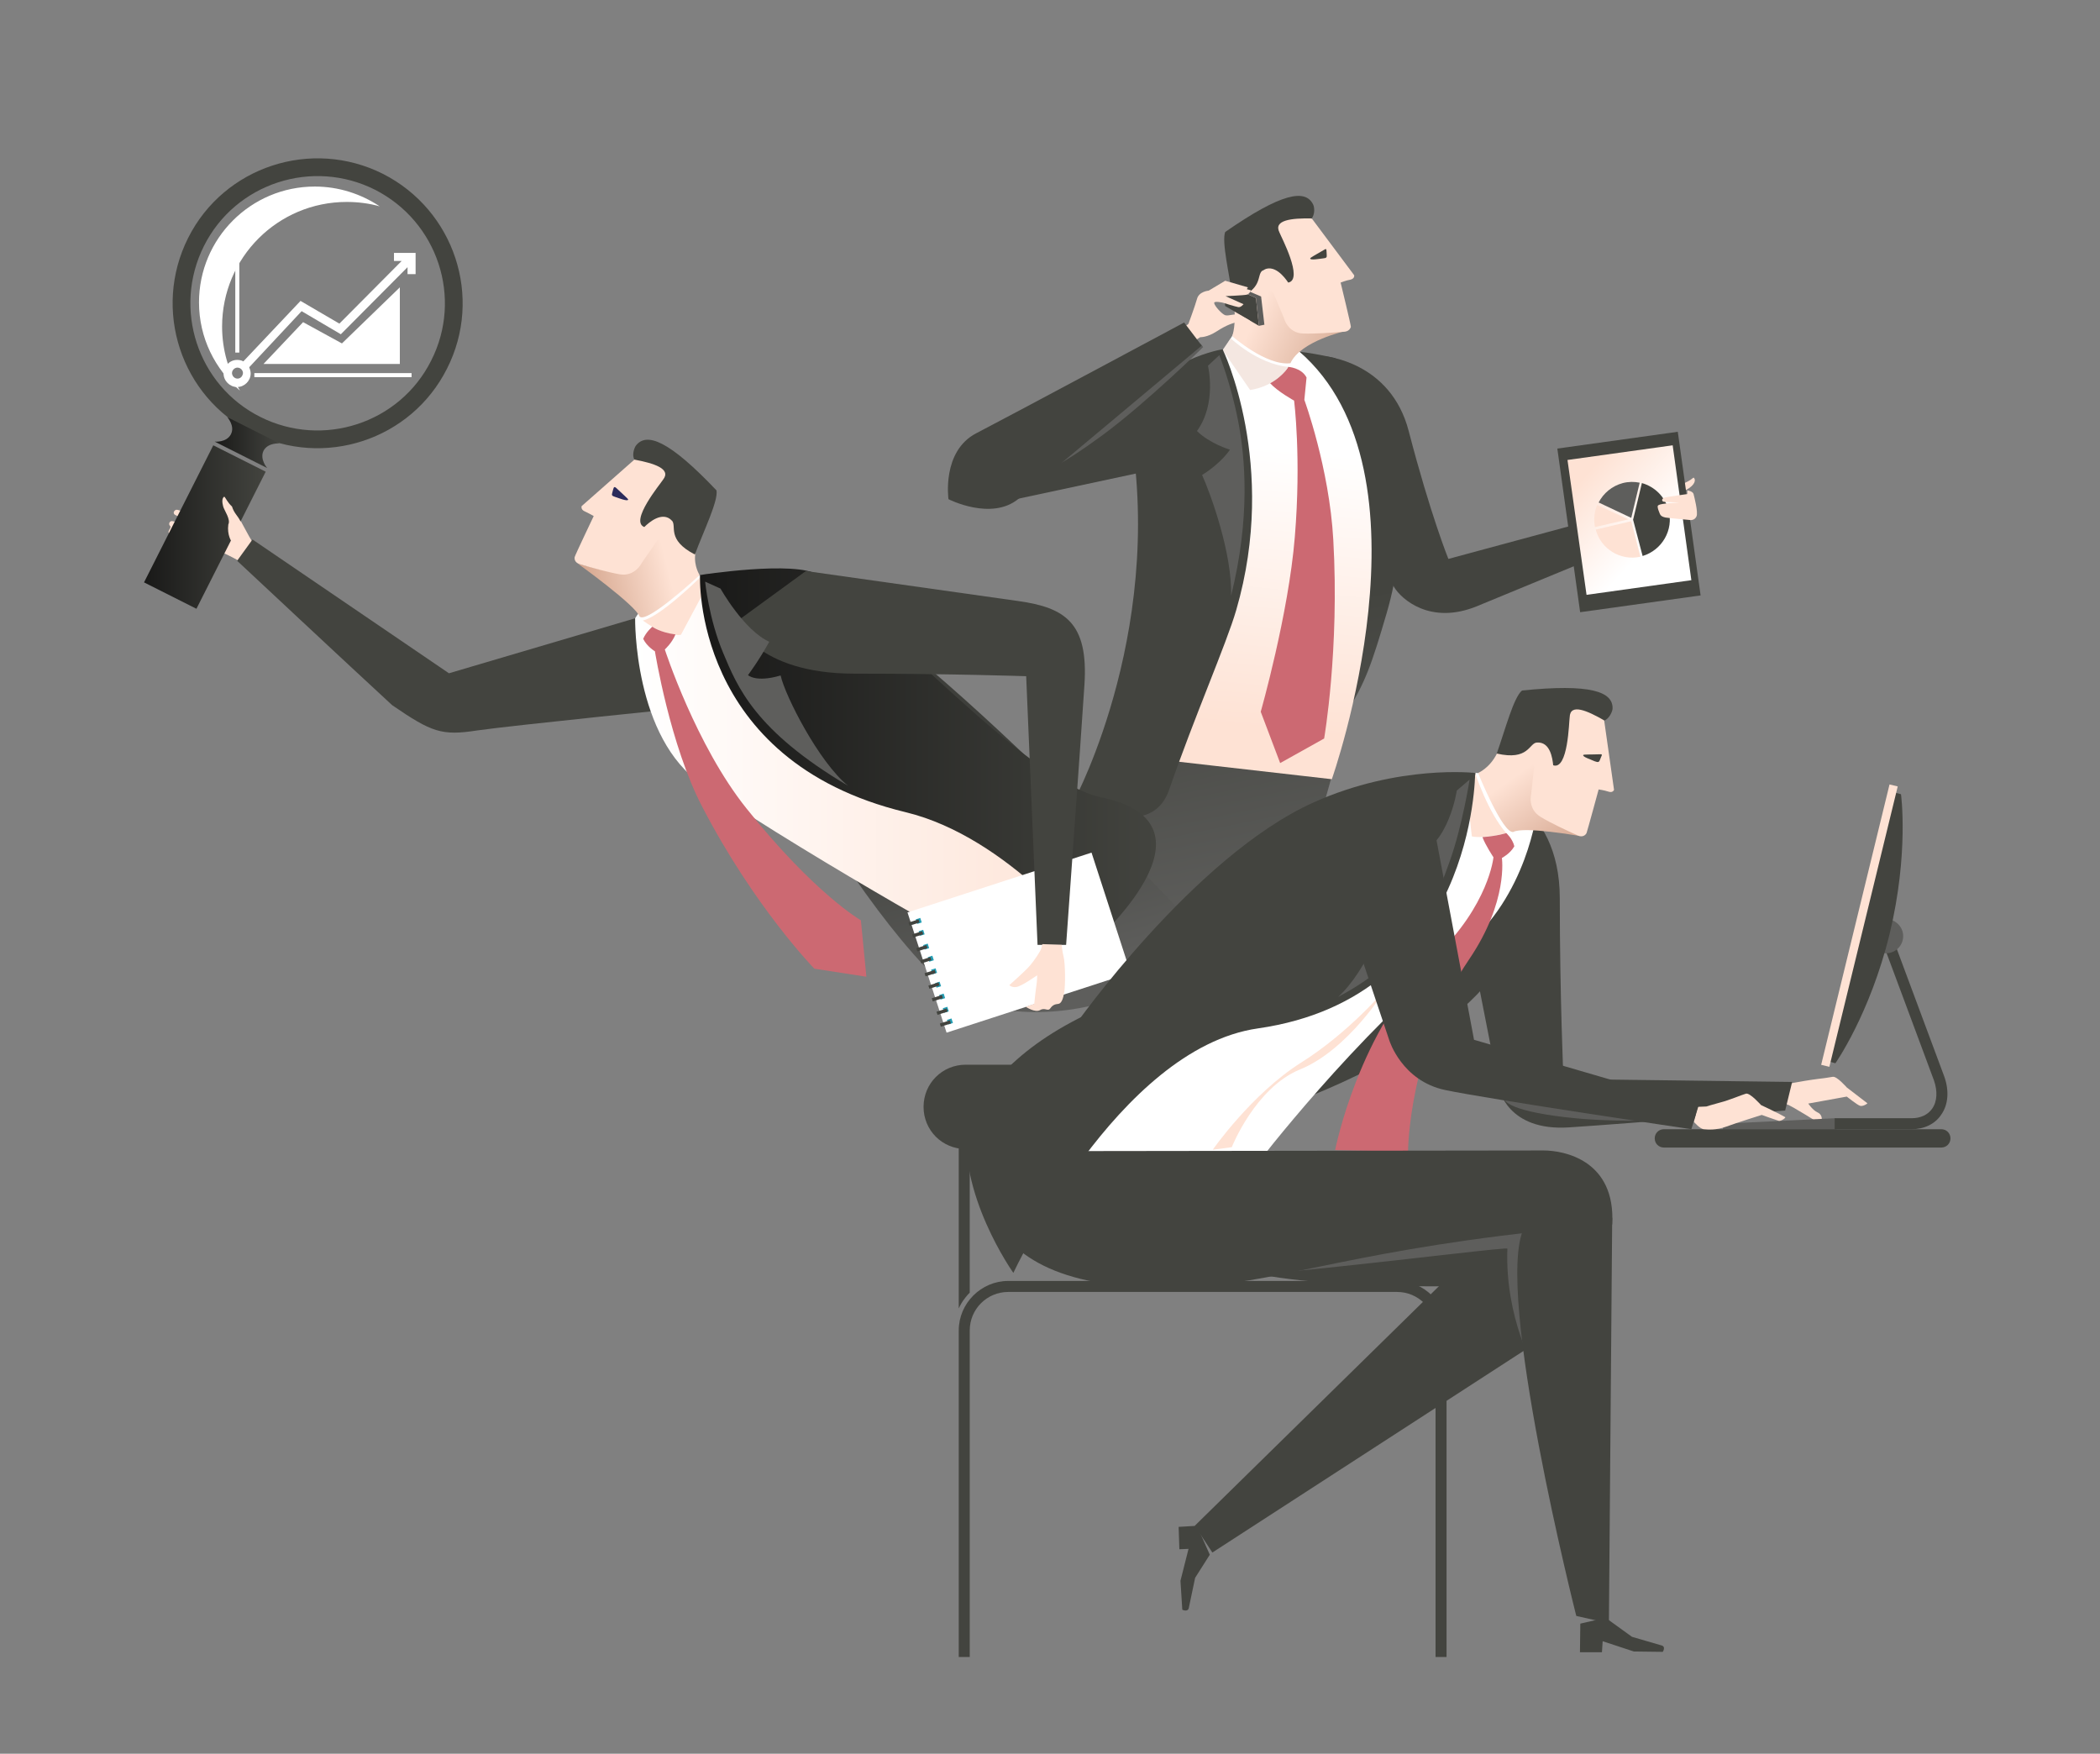 <?xml version="1.0" encoding="utf-8"?>
<!-- Generator: Adobe Illustrator 22.1.0, SVG Export Plug-In . SVG Version: 6.00 Build 0)  -->
<svg version="1.1" id="Vrstva_1" xmlns="http://www.w3.org/2000/svg" xmlns:xlink="http://www.w3.org/1999/xlink" x="0px" y="0px"
	 viewBox="0 0 573 478.5" style="enable-background:new 0 0 573 478.5;" xml:space="preserve">
<rect x="0" y="0" width="573" height="478.5" fill="#808080" stroke="none"/>
<style type="text/css">
	.st0{fill:#FEE2D4;}
	.st1{fill:#43443F;}
	.st2{fill:url(#SVGID_1_);}
	.st3{fill:url(#SVGID_2_);}
	.st4{fill:url(#SVGID_3_);}
	.st5{fill:#CC6972;}
	.st6{fill:#F4E7E1;}
	.st7{fill:url(#SVGID_4_);}
	.st8{fill:#5E5E5C;}
	.st9{fill:url(#SVGID_5_);}
	.st10{fill:url(#SVGID_6_);}
	.st11{fill:url(#SVGID_7_);}
	.st12{fill:url(#SVGID_8_);}
	.st13{fill:#2B2B5B;}
	.st14{fill:url(#SVGID_9_);}
	.st15{fill:#FFFFFF;}
	.st16{fill:#239DB3;}
	.st17{fill:url(#SVGID_10_);}
	.st18{fill:none;stroke:#43443F;stroke-width:4.843;stroke-miterlimit:10;}
	.st19{fill:url(#SVGID_11_);}
	.st20{fill:url(#SVGID_12_);}
</style>
<g>
	<path class="st0" d="M457.7,132.4c0,0,2.4-0.4,4.4-2.1c0.7,0.5,0.5,2-1.9,3.3C458.2,134.7,457.7,132.4,457.7,132.4z"/>
	<path class="st1" d="M361.4,97.2c0,0,18.1,1.4,23,20.5c5.9,22.7,10.8,34.8,10.8,34.8l65.1-17.6l2,6c0,0-46.6,19.3-59.3,24.5
		c-12.7,5.2-20.6-1.9-22.6-5.2c-2-3.3-17-34.5-17-34.5L361.4,97.2z"/>
	<g>
		
			<rect x="428.1" y="119.8" transform="matrix(0.99 -0.138 0.138 0.99 -15.422 62.866)" class="st1" width="33.2" height="45.1"/>
		
			<linearGradient id="SVGID_1_" gradientUnits="userSpaceOnUse" x1="297.536" y1="240.472" x2="285.081" y2="218.213" gradientTransform="matrix(0.948 -0.318 0.318 0.948 92.316 14.117)">
			<stop  offset="0" style="stop-color:#FFFFFF"/>
			<stop  offset="1" style="stop-color:#FEE2D4"/>
		</linearGradient>
		<polygon class="st2" points="461.5,158.3 432.9,162.3 427.7,125.5 456.4,121.5 		"/>
	</g>
	
		<linearGradient id="SVGID_2_" gradientUnits="userSpaceOnUse" x1="405.017" y1="218.533" x2="380.945" y2="140.655" gradientTransform="matrix(0.995 9.750000e-02 -9.750000e-02 0.995 -24.888 -8.813)">
		<stop  offset="0" style="stop-color:#5E5E5C"/>
		<stop  offset="1" style="stop-color:#43443F"/>
	</linearGradient>
	<path class="st3" d="M311.3,258.8c0,0,1.3-33.9-0.5-47.5c-5.1-39.5,31.2-98.7,41.9-115.5c4.8,0.3,11.6,1.9,11.6,1.9
		s27,25.8,14,69.8c-3.9,13.3-5.8,19-11,27c-0.2,7.2-14.5,53.3-14.5,53.3L311.3,258.8z"/>
	
		<linearGradient id="SVGID_3_" gradientUnits="userSpaceOnUse" x1="-184.173" y1="94.875" x2="-184.173" y2="171.545" gradientTransform="matrix(-0.995 -9.750000e-02 -9.750000e-02 0.995 173.381 9.767)">
		<stop  offset="0" style="stop-color:#FFFFFF"/>
		<stop  offset="1" style="stop-color:#FEE2D4"/>
	</linearGradient>
	<path class="st4" d="M354.4,95.8c-3.6-3.1-17.5-5.3-17.5-5.3l-20,33.3l0.9,83.6l45.6,5.2C363.4,212.6,393,129,354.4,95.8z"/>
	<path class="st5" d="M351.5,100.1c0,0,3.6,0.2,5,2.9c-0.2,2-0.6,6.1-0.6,6.1s6.8,18.5,7.9,38.2c1.7,30-2.5,54.2-2.5,54.2l-12,6.7
		l-5.3-14c0,0,7.6-26.7,9.3-47.7c1.8-21.7-0.2-37.2-0.2-37.2s-4.4-2.4-6.6-4.8C350.9,101.8,351.5,100.1,351.5,100.1z"/>
	<path class="st6" d="M335.8,92.3l-2.2,3.2l7.5,10.9c0,0,6.8-0.7,10.4-6.3C343.1,99.3,335.8,92.3,335.8,92.3z"/>
	
		<linearGradient id="SVGID_4_" gradientUnits="userSpaceOnUse" x1="378.487" y1="211.25" x2="359.065" y2="148.416" gradientTransform="matrix(0.995 9.750000e-02 -9.750000e-02 0.995 -24.888 -8.813)">
		<stop  offset="0" style="stop-color:#43443F"/>
		<stop  offset="1" style="stop-color:#43443F"/>
	</linearGradient>
	<path class="st7" d="M293.3,218c0,0,26-48.7,14.1-105.9c10.2-14.4,26.2-16.8,26.2-16.8s15.3,31.4,3.7,71.2
		c-2.6,9-11.5,29.3-18.3,49C313.7,230.6,293.3,218,293.3,218z"/>
	<path class="st8" d="M329.6,99.8c0,0,2.5,10.2-3,17.8c3.4,3.4,9,5.1,9,5.1s-2.3,3.6-7.6,6.9c2.4,5.3,8.3,21.7,7.9,33
		c5.3-21.3,3.9-37.7,1.9-47.9c-2-10.2-5.1-17.8-5.1-17.8L329.6,99.8z"/>
	<g>
		<g>
			<path class="st0" d="M435.2,143.8l9.1-2.1l-8.5-3.9C435,139.6,434.8,141.7,435.2,143.8z"/>
			<path class="st0" d="M445.1,142.2l-9.7,2.3c1.4,5.3,6.8,8.6,12.2,7.4L445.1,142.2z"/>
			<path class="st8" d="M445.1,141.3l2.3-9.6c-1.5-0.3-3-0.3-4.6,0.1c-3,0.8-5.3,2.8-6.6,5.3L445.1,141.3z"/>
			<path class="st1" d="M445.6,141.8l2.6,9.9c5.3-1.6,8.5-7.1,7.1-12.5c-1-3.7-3.8-6.4-7.3-7.4L445.6,141.8z"/>
		</g>
	</g>
	<polygon class="st1" points="311.1,98.4 269.5,124.1 274.9,136.7 320.7,126.9 	"/>
	<g>
		
			<linearGradient id="SVGID_5_" gradientUnits="userSpaceOnUse" x1="682.158" y1="265.276" x2="661.505" y2="253.917" gradientTransform="matrix(0.999 -5.210000e-02 5.210000e-02 0.999 -330.662 -134.232)">
			<stop  offset="0" style="stop-color:#DBB19B"/>
			<stop  offset="1" style="stop-color:#FEE2D4"/>
		</linearGradient>
		<path class="st9" d="M336.2,91.7c0,0,1.3-2.9,0.4-10.2c-0.9-7.2,7.9-7.8,7.9-7.8s4,6.6,5.2,10.7c1.1,3.8,5.3,6.2,7.1,6.2
			c3.9,0.1,10.4-0.3,10.4-0.3s-12.3,2.7-15.1,8.8C345.5,99.9,336.2,91.7,336.2,91.7z"/>
		<path class="st0" d="M366.9,90.5c-3.4,0.3-8.3,0.6-11.3,0.5c-4.3-0.1-5.3-4.3-5.3-4.3l-2.9-6.9c0,0-1.7-0.7-3-2.1
			c-0.5-0.6-1.7-3.2,1.4-4.6c4.6-2.2-0.4-13.7-0.4-13.7l6.5-2.3l6.1,2.6l11.5,15.4c0,0,0.2,0.9-1,1.2c-1.2,0.2-2.7,0.8-2.7,0.8
			s2.8,11.5,2.8,12.1C368.5,89.5,368.1,90.4,366.9,90.5z"/>
		<path class="st1" d="M362,69.4c0.1,0.9-0.1,1-1,1.1c-0.9,0.1-3.6,0.6-3.5,0c0-0.2,1.5-1,3.9-2.4C362.1,67.6,361.9,68.5,362,69.4z"
			/>
		<path class="st1" d="M334.3,63.3c15.4-10.7,21.9-11.8,24-7.5c0.4,0.8,0.5,2.7-0.4,3.8c-5.4-0.1-10.5,0.4-8.8,3.8
			c0.4,1.1,6.7,12.9,2.4,13.7c-1-1.5-3.9-5.3-7-3.3c-1.8,1.2,0.5,5.4-8.1,7.9C335.4,74.5,333.3,66,334.3,63.3z"/>
	</g>
	<polygon class="st1" points="342.7,81.3 343.5,88.9 334.3,83.5 333.7,77.2 	"/>
	<polygon class="st8" points="343.5,88.9 345,88.6 344.1,80.9 337.3,78 336,78.2 342.7,81.3 	"/>
	<path class="st8" d="M285.7,128.1c0,0,2.9-0.4,14.9-9.2c12-8.8,27.7-24.2,27.7-24.2l-0.7-0.9L285.7,128.1z"/>
	<path class="st0" d="M327.5,92c0,0,1.9,0.1,4.5-1.6c2.6-1.7,4.8-2.5,6.3-2.6c1.5-0.1,2.8,0.2,2.8,0.2c0.1-0.3,0-0.4-0.2-0.6
		c-0.6-0.4-1.7-0.9-2.6-1.5c-1.6-0.4-3.1,0.4-4,0.1c-0.9-0.3-2.9-2.5-3-3.3c-0.1-0.7,2.4-0.1,2.4-0.1s3.5,1.1,4.2,1.2
		c0.7,0.1,1.4-0.8,1.4-0.8l-4.9-2.2c0,0,4.9-0.2,5.8-0.4c0.8-0.2,1.1-1.2,1.1-1.2l-1.1-0.3l0.3-0.5l-6.2-1.8l-4.5,2.7
		c0,0-2.7,0.2-3.2,2.3c-0.6,2.1-2.2,6.4-2.3,6.7c-0.1,0.3-1.3,0.9-1.3,0.9l2.9,3.8L327.5,92z"/>
	<path class="st1" d="M323.1,88l4.8,6.3c0,0-42.6,35.7-50,41.8s-19.1,0.1-19.1,0.1s-1.9-13.1,7.6-18C273.6,114.5,323.1,88,323.1,88z
		"/>
	<path class="st0" d="M460.4,134.8c0,0-5,0.7-5.9,0.9c-1.2,0.2-1.2,1.1-0.5,1.2c0.7,0.1,4.4,0.2,4.2,0.2c-4.2,0.3-5.9,0.4-5.9,1.1
		c0,0.5,0.3,1.3,0.6,2c0.2,0.5,0.6,0.8,1.5,1c0.4,0.1,6.9,0.7,6.9,0.7s1.1,0.1,1.6-1c0.5-1.1-0.6-5.3-0.8-6.1c-0.2-0.8-1.7-1-1.7-1
		L460.4,134.8z"/>
</g>
<path class="st0" d="M484.7,299.5c0,0,1.8,1.6,2.8,1.8c1.1,0.2,9.4,5.5,9.4,5.5s0.9-2.5-1-3.3c-1.3-0.6-2.5-2.4-2.5-2.4l10.5-1.9
	c0,0,2.9,2.3,3.6,2.5c0.7,0.3,2.2-0.6,2-0.7c-1.2-0.9-5.6-4.3-5.6-4.3s-2.7-3.1-3.8-2.9c-1.1,0.2-2.6,0.4-2.6,0.4s-2.6,0.3-5,0.7
	c-2.4,0.4-3.9,0.7-3.9,0.7l-2.6,0.5L484.7,299.5z"/>
<g>
	<path class="st0" d="M70.2,153c0,0-0.2-3.9-1-4.7c-0.8-0.8-5.5-10-5.5-10s-1.5,1.9-0.7,3c0.8,1.2,1,3.7,1,3.7l-6.8-2.7
		c0,0-8.1-3.1-8.8-3.2c-0.7-0.2-1.5,0.9-0.6,1.4c1.4,0.7,7.3,3.4,7.3,3.4s-7.3-1.5-8-1.7c-0.7-0.2-1.3,0.7-0.7,1.3
		c0.6,0.5-1.1,1.6-0.1,2.1c1,0.5,9.8,2.5,9.8,2.5s2.4,1.7,4.7,2.7c2.2,1,3.8,1.9,3.8,1.9l2.2,1.6L70.2,153z"/>
	<path class="st1" d="M190.3,192.8c0,0-50.4,5.1-60.1,6.5c-9.7,1.5-12.4,0.5-23.2-6.9C95.7,182,64.7,153,64.7,153l4.2-5.8l53.6,36.5
		l53.5-15.8L190.3,192.8z"/>
</g>
<linearGradient id="SVGID_6_" gradientUnits="userSpaceOnUse" x1="278.399" y1="270.976" x2="258.522" y2="206.669">
	<stop  offset="0" style="stop-color:#5E5E5C"/>
	<stop  offset="1" style="stop-color:#3E3F3B"/>
</linearGradient>
<path class="st10" d="M331.2,258.2c0,0-90.6-97.8-116.3-100.7c-25.7-2.9-28,1-28,1s41.9,88.1,75,114.1
	C299.3,285.7,331.2,258.2,331.2,258.2z"/>
<linearGradient id="SVGID_7_" gradientUnits="userSpaceOnUse" x1="173.367" y1="209.253" x2="304.93" y2="209.253">
	<stop  offset="0" style="stop-color:#FFFFFF"/>
	<stop  offset="1" style="stop-color:#FEE2D4"/>
</linearGradient>
<path class="st11" d="M271.5,261.9c0,0-46-25.1-79.8-47.8c-18.9-12.7-18.4-45.4-18.4-45.4s4.8-8,11-10.1
	c15.3-5.3,33.1-0.1,56.2,19.1c32.6,27.1,64.3,83.2,64.3,83.2L271.5,261.9z"/>
<linearGradient id="SVGID_8_" gradientUnits="userSpaceOnUse" x1="115.22" y1="177.972" x2="95.087" y2="166.898" gradientTransform="matrix(-0.968 -0.252 -0.252 0.968 316.236 17.001)">
	<stop  offset="0" style="stop-color:#D6A78F"/>
	<stop  offset="1" style="stop-color:#FEE2D4"/>
</linearGradient>
<path class="st12" d="M190.9,156.9c0,0-1.6-2.4-1.2-5.7c0.4-3.3-6.3-9.2-6.3-9.2s-5.2,5.6-7.3,9.5c-1.9,3.5-6.4,5-8.3,4.7
	c-3.9-0.7-10.1-2.4-10.1-2.4s15.7,11.3,16.8,14.4C176.4,170.4,190.9,156.9,190.9,156.9z"/>
<path class="st0" d="M158.1,153.9c3.3,1,8.1,2.3,11,2.8c4.2,0.7,6-3.1,6-3.1l4.3-6.2c0,0,1.8-0.3,3.4-1.5c0.7-0.5,2.3-2.7-0.4-4.8
	c-4.1-3.1,3.1-13.4,3.1-13.4l-5.9-3.6l-6.5,1.3l-14.4,12.7c0,0-0.3,0.9,0.8,1.4c1.1,0.5,2.5,1.3,2.5,1.3s-5.1,10.7-5.2,11.2
	C156.7,152.6,156.9,153.5,158.1,153.9z"/>
<path class="st13" d="M167.1,134.3c-0.3,0.9-0.1,1,0.8,1.3c0.9,0.3,3.4,1.3,3.5,0.7c0-0.2-1.3-1.3-3.3-3.2
	C167.4,132.5,167.4,133.3,167.1,134.3z"/>
<path class="st1" d="M195.5,133.8c-12.9-13.6-19.1-16-22-12.2c-0.5,0.7-1.1,2.6-0.4,3.8c5.3,1,10.2,2.5,7.8,5.5
	c-0.6,1-9.2,11.3-5.1,12.9c1.3-1.3,4.9-4.4,7.5-1.8c1.5,1.5-1.6,5.2,6.3,9.3C192.1,144.6,196,136.7,195.5,133.8z"/>
<path class="st0" d="M191.2,157.4l1.6,2.7l-7,13.1c0,0-3.8,0.9-10.4-3.9C180.2,168.3,191.2,157.4,191.2,157.4z"/>
<linearGradient id="SVGID_9_" gradientUnits="userSpaceOnUse" x1="190.972" y1="206.485" x2="315.398" y2="206.485">
	<stop  offset="0" style="stop-color:#191918"/>
	<stop  offset="1" style="stop-color:#43443F"/>
</linearGradient>
<path class="st14" d="M191,156.9c0,0-2.3,50.6,56.1,64.7c28.2,6.8,50.7,36.2,50.7,36.2s37.9-33,2.5-40.3c-19.7-4-60.2-49.3-77-60.6
	C217.1,152.8,191,156.9,191,156.9z"/>
<path class="st5" d="M178,171c0,0-1.7,1.4-2.5,3.3c1,2.1,3.2,3.4,3.2,3.4s4.1,25.7,13,42.6c14.2,27.3,30.5,44,30.5,44l14.2,2.2
	l-1.5-15.4c0,0-12.6-7.2-31.2-30.5c-13.8-17.2-22.3-43.4-22.3-43.4s2-1.8,2.9-4.1C180.2,172.6,178,171,178,171z"/>
<g>
	
		<rect x="251.7" y="239.9" transform="matrix(0.951 -0.309 0.309 0.951 -65.877 98.576)" class="st15" width="52.8" height="34.5"/>
	<g>
		<g>
			
				<rect x="249.8" y="250.6" transform="matrix(0.953 -0.305 0.305 0.953 -64.626 88.215)" class="st16" width="1.3" height="1.3"/>
			
				<rect x="247.9" y="251.1" transform="matrix(0.953 -0.304 0.304 0.953 -64.712 87.782)" class="st1" width="2.9" height="0.9"/>
		</g>
		<g>
			
				<rect x="250.9" y="254" transform="matrix(0.952 -0.305 0.305 0.952 -65.672 88.808)" class="st16" width="1.3" height="1.3"/>
			
				<rect x="249" y="254.6" transform="matrix(0.952 -0.305 0.305 0.952 -65.825 88.504)" class="st1" width="2.9" height="0.9"/>
		</g>
		<g>
			
				<rect x="252" y="257.5" transform="matrix(0.953 -0.304 0.304 0.953 -66.541 89.064)" class="st16" width="1.3" height="1.3"/>
			
				<rect x="250.1" y="258" transform="matrix(0.953 -0.304 0.304 0.953 -66.757 88.88)" class="st1" width="2.9" height="0.9"/>
		</g>
		<g>
			
				<rect x="253.1" y="260.9" transform="matrix(0.953 -0.305 0.305 0.953 -67.617 89.714)" class="st16" width="1.3" height="1.3"/>
			
				<rect x="251.2" y="261.5" transform="matrix(0.952 -0.306 0.306 0.952 -68.05 89.931)" class="st1" width="2.9" height="0.9"/>
		</g>
		<g>
			
				<rect x="254.2" y="264.4" transform="matrix(0.952 -0.306 0.306 0.952 -68.861 90.671)" class="st16" width="1.3" height="1.3"/>
			
				<rect x="252.3" y="264.9" transform="matrix(0.953 -0.304 0.304 0.953 -68.696 89.78)" class="st1" width="2.9" height="0.9"/>
		</g>
		<g>
			
				<rect x="255.3" y="267.8" transform="matrix(0.953 -0.304 0.304 0.953 -69.571 90.639)" class="st16" width="1.3" height="1.3"/>
			
				<rect x="253.4" y="268.4" transform="matrix(0.952 -0.306 0.306 0.952 -70.054 90.938)" class="st1" width="2.9" height="0.9"/>
		</g>
		<g>
			
				<rect x="256.4" y="271.3" transform="matrix(0.952 -0.306 0.306 0.952 -70.864 91.677)" class="st16" width="1.3" height="1.3"/>
			
				<rect x="254.5" y="271.8" transform="matrix(0.952 -0.305 0.305 0.952 -70.943 91.236)" class="st1" width="2.9" height="0.9"/>
		</g>
		<g>
			
				<rect x="257.5" y="274.7" transform="matrix(0.953 -0.303 0.303 0.953 -71.389 91.324)" class="st16" width="1.3" height="1.3"/>
			
				<rect x="255.6" y="275.3" transform="matrix(0.953 -0.304 0.304 0.953 -71.743 91.38)" class="st1" width="2.9" height="0.9"/>
		</g>
		<g>
			
				<rect x="258.6" y="278.2" transform="matrix(0.952 -0.305 0.305 0.952 -72.655 92.305)" class="st16" width="1.3" height="1.3"/>
			
				<rect x="256.7" y="278.7" transform="matrix(0.952 -0.305 0.305 0.952 -72.944 92.24)" class="st1" width="2.9" height="0.9"/>
		</g>
	</g>
</g>
<path class="st1" d="M200.7,169.8c0,0,5.6,14,32.4,14c26.7,0,46.9,0.7,46.9,0.7l3.1,73.3h7.8c0,0,3.9-54.1,5-71
	c1.1-16.9-5.3-21-18-22.8s-58-8.2-58-8.2L200.7,169.8z"/>
<path class="st1" d="M348,302.6c0,0,41-13.3,58.5-35.2c11.7-14.7,11.3-47,11.3-47L348,302.6z"/>
<path class="st1" d="M404.4,213.7c0,0,21.2,4.6,21.2,31.4c0,26.7,1,49.3,1,49.3l62.4,0.8l-1.9,7.8c0,0-42.1,3.5-59,4.6
	c-16.9,1.1-19.1-10.7-19.1-10.7l-10.2-52L404.4,213.7z"/>
<polygon class="st1" points="330.8,423.6 426.2,361.8 425.4,342.3 410.7,333.2 326,416.3 "/>
<path class="st1" d="M334.5,345.4c21.3,7.4,74.2,5.3,74.2,5.3l17.1-9.3L313,317.2C313,317.2,321.3,340.8,334.5,345.4z"/>
<path class="st8" d="M295.2,339.6c0,0-11,6.2,4.8,9.7c15.8,3.5,112.1-9.6,111.3-8.6c-0.7,19.2,7.7,33.3,7.7,33.3l2.1-41.4
	L295.2,339.6z"/>
<path class="st1" d="M326.6,416.3l-5,0.3l0.2,6.1l2.5-0.1l-2.2,8.7l0.5,7.9c0,0,1.6,0.8,1.8-0.6c0.1-0.4,1.7-8.1,1.7-8.1l4-6.3
	L326.6,416.3z"/>
<path class="st15" d="M342.9,317.7c0,0,26.8-35.2,56.2-58.9c17.7-14.3,20.3-37.7,20.3-37.7s-6.6-7.3-12.8-9.6
	c-6.9-2.5-40.5,1.8-63.6,21c-32.6,27.1-66.5,81.5-66.5,81.5L342.9,317.7z"/>
<path class="st0" d="M336.1,313c0,0,6.4-16.2,18.6-21.2c13.3-5.4,23.4-22,23.4-22s-9.8,11.8-23.2,20.2c-13.4,8.5-24,23.7-24,23.7
	L336.1,313z"/>
<path class="st0" d="M402.5,210.9l-2.6,2.1l1.7,15.2c0,0,2.7,0.8,9.4-0.9C406,221.7,402.5,210.9,402.5,210.9z"/>
<path class="st1" d="M402.5,210.9c0,0,0.1,61.2-59.3,69.7c-38.2,5.5-66.7,66.7-66.7,66.7S261,325.5,264,305.5
	c8.3-13.7,19.6-24.6,45-34C392.1,240.8,402.5,210.9,402.5,210.9z"/>
<path class="st1" d="M293,280.2c0,0,32.7-46.6,65.5-61.3c23.2-10.4,44.1-8,44.1-8s-4.7,32.4-42,45.6
	C323.2,269.6,293,280.2,293,280.2z"/>
<path class="st5" d="M411,227.3c0,0,1.7,1.5,2.2,3.6c-1.1,2-3.4,3.2-3.4,3.2s1.8,11.8-8.9,27.6c-16.5,24.3-16.7,52.3-16.7,52.3
	h-10.2l-9.7-0.2c0,0,6.4-32.9,27.2-52.7c14.8-14.2,16-27.2,16-27.2s-2.2-3.3-3-5.5C408.6,228.1,411,227.3,411,227.3z"/>
<path class="st1" d="M268.8,314.1c0,0,146.9-0.2,152.4-0.2c5.6,0,19.7,2.7,18.7,20.2c-61.2,4.9-85.8,14.2-107,16.3
	C257.7,357.9,268.8,314.1,268.8,314.1z"/>
<path class="st8" d="M397.5,215.7c0,0-2.2,14.8-11,17.5c0.9,4.6,2.9,8.4,2.9,8.4s-0.6,1.8-8.8,0.9c-0.9,5.5-7.8,22.7-15.5,29.5
	c21.5-11.2,27.1-27.6,30.5-37.1c3.4-9.5,5.4-22.2,5.4-22.2L397.5,215.7z"/>
<g>
	
		<linearGradient id="SVGID_10_" gradientUnits="userSpaceOnUse" x1="979.826" y1="159.917" x2="959.585" y2="148.785" gradientTransform="matrix(0.899 0.438 -0.438 0.899 -384.399 -342.072)">
		<stop  offset="0" style="stop-color:#D9AC96"/>
		<stop  offset="1" style="stop-color:#FEE2D4"/>
	</linearGradient>
	<path class="st17" d="M403.3,210.9c0,0,3.2-1.3,5.2-5.4c2-4,10.7-3,10.7-3s0.3,7.7-0.6,11.9c-0.9,3.9,1.6,8,3.2,8.9
		c3.4,2,9.2,4.8,9.2,4.8s-15.2-2.7-18.1-1.1C410,227.5,403.3,210.9,403.3,210.9z"/>
	<path class="st0" d="M430.6,228c-3.1-1.4-7.6-3.5-10.2-5.1c-3.7-2.2-2.6-6.3-2.6-6.3l0.8-7.5c0,0-1.1-1.4-1.6-3.3
		c-0.2-0.8,0-3.6,3.5-3.4c5.1,0.3,6.3-12.2,6.3-12.2l6.8,1.1l4.1,5.2l2.7,19c0,0-0.3,0.9-1.5,0.5c-1.2-0.4-2.7-0.6-2.7-0.6
		s-3.1,11.4-3.3,11.9C432.6,227.9,431.8,228.5,430.6,228z"/>
	<path class="st1" d="M436.6,207.2c-0.3,0.9-0.6,0.8-1.5,0.5c-0.8-0.4-3.4-1.2-3.1-1.7c0.1-0.2,1.8-0.1,4.6-0.2
		C437.5,205.7,436.9,206.3,436.6,207.2z"/>
	<path class="st1" d="M415.3,188.4c18.7-1.9,24.9,0.3,24.7,5c-0.1,0.9-0.9,2.6-2.2,3.2c-4.7-2.7-9.4-4.8-9.5-0.9
		c-0.2,1.1-0.4,14.5-4.5,13.1c-0.2-1.9-0.8-6.5-4.5-6.2c-2.1,0.2-2.2,5-10.9,3C410.8,198.8,413,190.3,415.3,188.4z"/>
</g>
<path class="st1" d="M431.2,443l-0.1,7.8l6,0l0.2-3l8.5,2.8l7.9,0.1c0,0,1-1.5-0.5-1.8c-0.4-0.1-7.9-2.3-7.9-2.3l-7.2-5.2L431.2,443
	z"/>
<path class="st1" d="M439.9,332.3L439,442.9l-8.9-2c0,0-22.5-88.7-14.3-105.8C422.9,320.7,439.9,332.3,439.9,332.3z"/>
<path class="st8" d="M196.6,160.6c0,0,6.4,11.4,13.3,14.5c-2.8,5.1-5.8,9.1-5.8,9.1s2.1,2.1,8.9,0.1c1.2,5.5,10.4,23.6,18.4,30.1
	c-25.5-15.1-30.2-27-34.1-36.3c-3.9-9.3-4.9-19.4-4.9-19.4L196.6,160.6z"/>
<path class="st1" d="M394.7,452.1h-3V363c0-5.8-4.7-10.5-10.5-10.5H275.1c-5.8,0-10.5,4.7-10.5,10.5v89.1h-3V363
	c0-7.4,6.1-13.5,13.5-13.5h106.1c7.4,0,13.5,6.1,13.5,13.5V452.1z"/>
<polygon class="st8" points="500.7,305.1 470.1,306.6 470.1,308.2 501.2,308.2 "/>
<path class="st1" d="M529.7,313.1H454c-1.4,0-2.5-1.1-2.5-2.5c0-1.4,1.1-2.5,2.5-2.5h75.7c1.4,0,2.5,1.1,2.5,2.5
	C532.2,312,531.1,313.1,529.7,313.1z"/>
<g>
	<path class="st1" d="M521.6,308.1h-21v-3h21c2.4,0,4.4-0.9,5.6-2.6c1.4-2,1.5-4.8,0.5-7.7c-2.5-6.8-14.6-39.2-14.7-39.5l2.8-1.1
		c0.1,0.3,12.2,32.8,14.7,39.5c1.4,3.9,1.1,7.7-0.8,10.4C528,306.7,525,308.1,521.6,308.1z"/>
	<path class="st8" d="M519.3,255.4c0,2.6-2.1,4.7-4.7,4.7c-2.6,0-4.7-2.1-4.7-4.7c0-2.6,2.1-4.7,4.7-4.7
		C517.2,250.8,519.3,252.9,519.3,255.4z"/>
	<g>
		<path class="st1" d="M500.8,290.1l-1.5-0.4l17.9-73.4l1.5,0.4c0,0,2.2,16.1-3.1,38.1C510.2,276.8,500.8,290.1,500.8,290.1z"/>
		
			<rect x="467.8" y="251.6" transform="matrix(0.237 -0.972 0.972 0.237 141.495 685.6)" class="st0" width="78.7" height="2.3"/>
	</g>
</g>
<path class="st0" d="M462.2,306.1c0,0,1.6,1.9,2.7,2c1.1,0.1,3.4,0.3,6.1-0.7c2.7-1,9.7-3.2,9.7-3.2s3.9,1.4,4.6,1.6
	c0.7,0.2,2.1-0.9,1.8-1c-1.3-0.8-6.6-3.3-6.6-3.3s-3-3.4-4.1-3.1c-1.1,0.3-4.6,1.8-7,2.4c-2.3,0.6-3.8,1.1-3.8,1.1l-2.4,0.1
	L462.2,306.1z"/>
<g>
	<path class="st15" d="M107.5,69v2.2h2.1l-17,17.1L82,82.1L66.4,98.6c-0.5-0.3-1.1-0.4-1.7-0.4c-2,0-3.7,1.7-3.7,3.7
		c0,2,1.7,3.7,3.7,3.7c2,0,3.7-1.7,3.7-3.7c0-0.6-0.2-1.2-0.4-1.7l14.3-15.3L93,91.2l18.2-18.3v1.9h2.2V69H107.5z M64.8,103.3
		c-0.8,0-1.5-0.7-1.5-1.5c0-0.8,0.7-1.5,1.5-1.5c0.8,0,1.5,0.7,1.5,1.5C66.2,102.7,65.6,103.3,64.8,103.3z"/>
	<polygon class="st15" points="112.3,102.9 69.4,102.9 69.4,101.8 112.3,101.8 112.3,102.9 	"/>
	<polygon class="st15" points="65.3,96.2 64.2,96.2 64.2,66.2 65.3,66.2 65.3,96.2 	"/>
	<polygon class="st15" points="71.9,99.3 82.7,87.9 93.3,93.7 109.1,78.4 109.1,99.3 	"/>
</g>
<g>
	<path class="st18" d="M119.8,99.5c-9.2,18.3-31.6,25.6-49.9,16.4c-18.3-9.2-25.6-31.6-16.4-49.9c9.2-18.3,31.6-25.6,49.9-16.4
		C121.7,58.9,129.1,81.2,119.8,99.5z"/>
	<linearGradient id="SVGID_11_" gradientUnits="userSpaceOnUse" x1="39.277" y1="143.767" x2="72.451" y2="143.767">
		<stop  offset="0" style="stop-color:#191918"/>
		<stop  offset="1" style="stop-color:#43443F"/>
	</linearGradient>
	<polygon class="st19" points="53.6,166.1 39.3,158.9 58.2,121.5 72.5,128.7 	"/>
	<linearGradient id="SVGID_12_" gradientUnits="userSpaceOnUse" x1="58.662" y1="120.731" x2="76.335" y2="120.731">
		<stop  offset="0" style="stop-color:#191918"/>
		<stop  offset="1" style="stop-color:#43443F"/>
	</linearGradient>
	<path class="st20" d="M76.3,121l-14.3-7.2c0,0,2.2,2.4,1,4.7c-1.2,2.3-4.4,2-4.4,2l14.3,7.2c0,0-2.1-2.4-1-4.7
		C73.1,120.7,76.3,121,76.3,121z"/>
</g>
<path class="st0" d="M63.2,147.8c0,0-1.3-1.8-0.9-4.7c0.7-1.4-1.1-3.8-1.4-4.9c-0.3-1.1-0.4-2.3,0.3-2.7c0.5,0.5,0.8,1.5,2.1,2.7
	c0.6,1.9,1.5,2.4,2.3,4C66.7,143.9,63.2,147.8,63.2,147.8z"/>
<path class="st15" d="M60.6,89.1c0-18.8,15.2-34,34-34c3.1,0,6.2,0.4,9,1.2c-5.1-3.4-11.2-5.4-17.7-5.4c-17.5,0-31.6,14.2-31.6,31.6
	c0,9.7,4.4,18.3,11.2,24.1C62.4,101.5,60.6,95.5,60.6,89.1z"/>
<path class="st8" d="M410.3,299c0,0-1.8,2.9,11.6,5.1s27.1,1.6,27.1,1.6L410.3,299z"/>
<path class="st1" d="M359.6,225.8l19.5,58.1c0,0,3.4,11,15.2,13.5c11.8,2.5,67.2,10.7,67.2,10.7l2-6.5l-61.3-17.9l-12.5-66.5
	L359.6,225.8z"/>
<path class="st1" d="M290.3,302c0,6.4-5.1,11.5-11.5,11.5h-15.3c-6.4,0-11.5-5.1-11.5-11.5l0,0c0-6.4,5.1-11.5,11.5-11.5h15.3
	C285.1,290.5,290.3,295.7,290.3,302L290.3,302z"/>
<path class="st1" d="M261.6,357v-53.5c0-0.8,0.7-1.5,1.5-1.5c0.8,0,1.5,0.7,1.5,1.5v49.2c0,0-0.7,0.6-1.9,2.3
	C262.1,355.9,261.6,357,261.6,357z"/>
<path class="st0" d="M289.7,257.8c0,0,0.1,1.6,0.5,3.2c0.5,1.9,0.5,7.8,0.2,9.7c-0.3,1.8-0.8,3.1-1.6,3.2c-0.8,0.1-1.5,0.2-2.2,1.2
	s-1.4-0.3-2.8,0.5s-3.9-0.9-3.9-0.9l2.3-0.8c0,0,0.4-3.9,0.6-5.1c0.2-1.2,0.2-2.7,0.2-2.7s-4.4,3.1-5.7,3.2
	c-1.2,0.2-1.9-0.5-1.9-0.5s4.4-3.9,5.6-5.3c1.2-1.4,3-4.1,3.1-4.7c0.2-0.6,0.3-1.2,0.3-1.2L289.7,257.8z"/>
</svg>
